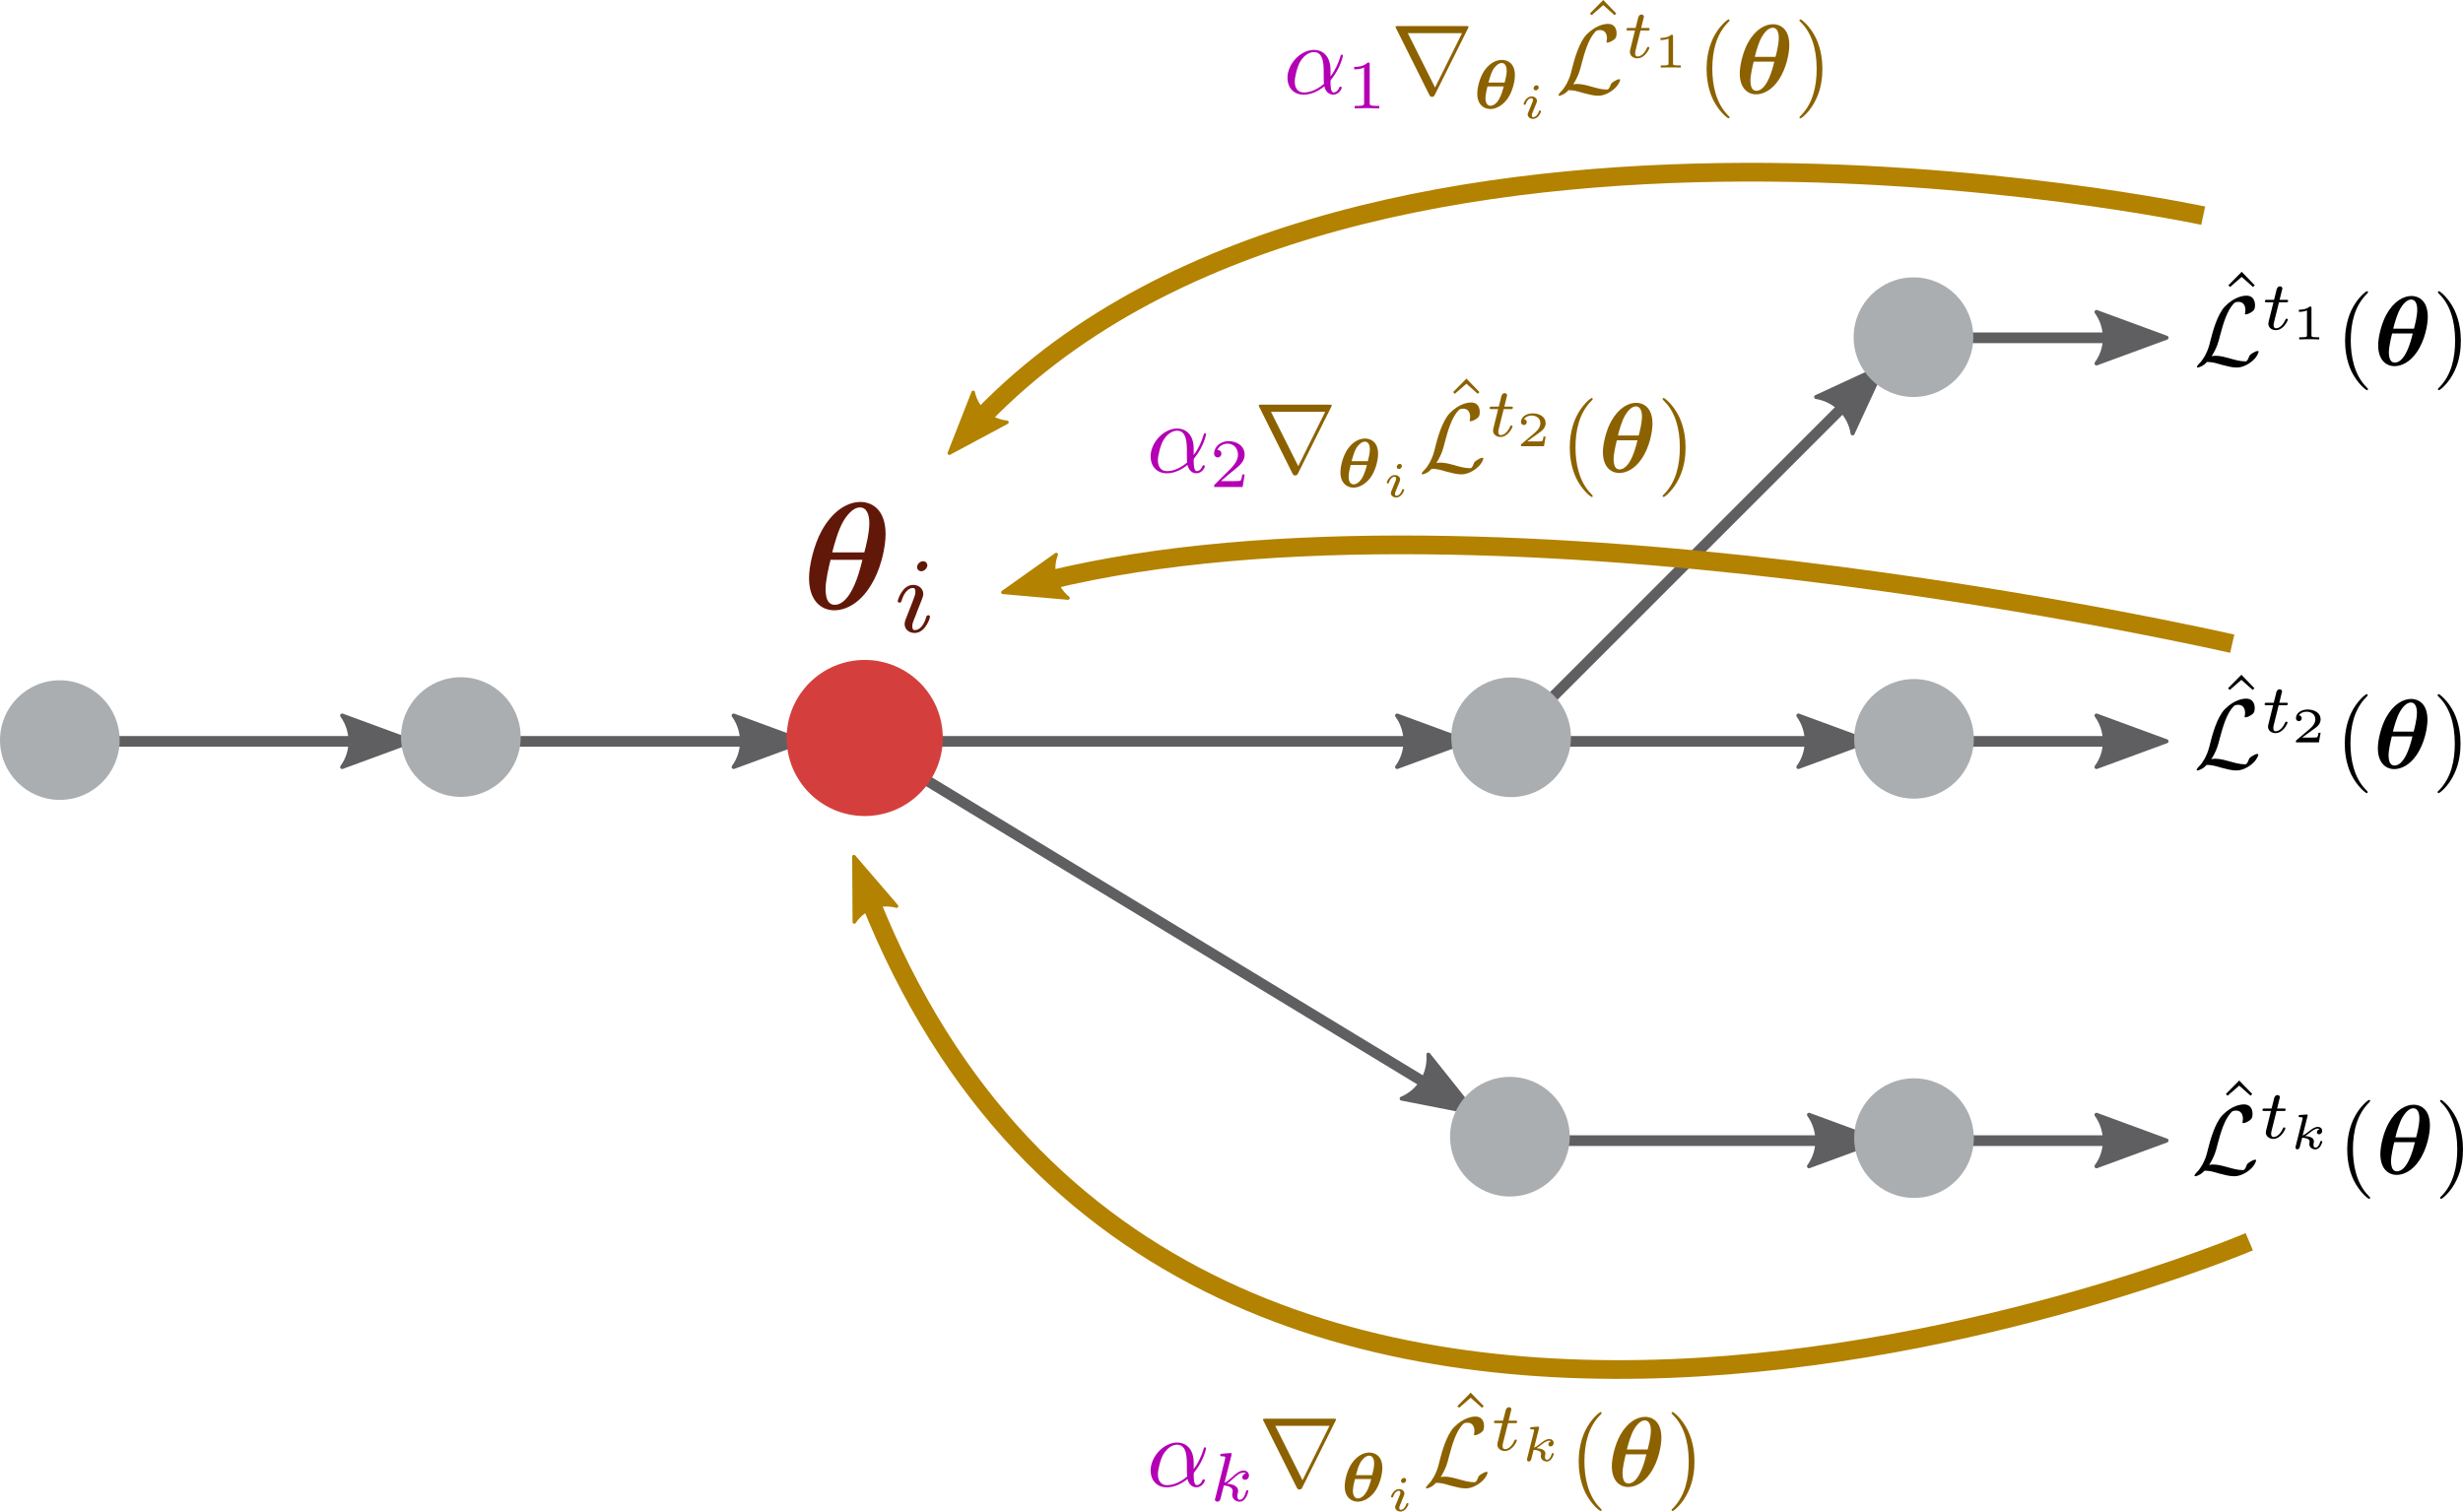 <svg xmlns="http://www.w3.org/2000/svg" xmlns:xlink="http://www.w3.org/1999/xlink" version="1.1" width="434.559" height="266.738" viewBox="0 0 434.559 266.738">
<g>
<path stroke-width="1.885" stroke-linecap="butt" stroke-miterlimit="4" stroke-linejoin="miter" fill="none" stroke="#5f5f61" d="M10.484 130.828H70.227"/>
<path transform="matrix(-1,-0,0,-1,0,0)" d="M-60.367-126.266-72.723-130.809-60.367-135.355C-62.34-132.672-62.328-129-60.367-126.266ZM-60.367-126.266" fill="#5f5f61" fill-rule="evenodd"/>
<path transform="matrix(-1,-0,0,-1,0,0)" stroke-width=".707" stroke-linecap="butt" stroke-linejoin="round" fill="none" stroke="#5f5f61" d="M-60.367-126.266-72.723-130.809-60.367-135.355C-62.34-132.672-62.328-129-60.367-126.266ZM-60.367-126.266"/>
<path stroke-width="1.885" stroke-linecap="butt" stroke-miterlimit="4" stroke-linejoin="miter" fill="none" stroke="#5f5f61" d="M80.941 130.828H139.301"/>
<path transform="matrix(-1,0,0,-1,0,0)" d="M-129.438-126.266-141.797-130.809-129.438-135.355C-131.414-132.672-131.402-129-129.438-126.266ZM-129.438-126.266" fill="#5f5f61" fill-rule="evenodd"/>
<path transform="matrix(-1,0,0,-1,0,0)" stroke-width=".707" stroke-linecap="butt" stroke-linejoin="round" fill="none" stroke="#5f5f61" d="M-129.438-126.266-141.797-130.809-129.438-135.355C-131.414-132.672-131.402-129-129.438-126.266ZM-129.438-126.266"/>
<path stroke-width="1.885" stroke-linecap="butt" stroke-miterlimit="4" stroke-linejoin="miter" fill="none" stroke="#5f5f61" d="M152.156 130.828H256.359"/>
<path transform="matrix(-1,-0,0,-1,0,0)" d="M-246.496-126.266-258.855-130.809-246.496-135.355C-248.473-132.672-248.461-129-246.496-126.266ZM-246.496-126.266" fill="#5f5f61" fill-rule="evenodd"/>
<path transform="matrix(-1,-0,0,-1,0,0)" stroke-width=".707" stroke-linecap="butt" stroke-linejoin="round" fill="none" stroke="#5f5f61" d="M-246.496-126.266-258.855-130.809-246.496-135.355C-248.473-132.672-248.461-129-246.496-126.266ZM-246.496-126.266"/>
<path stroke-width="1.885" stroke-linecap="butt" stroke-miterlimit="4" stroke-linejoin="miter" fill="none" stroke="#5f5f61" d="M266.113 130.828H327.152"/>
<path transform="matrix(-1,-0,0,-1,0,0)" d="M-317.293-126.266-329.648-130.809-317.293-135.355C-319.266-132.672-319.254-129-317.293-126.266ZM-317.293-126.266" fill="#5f5f61" fill-rule="evenodd"/>
<path transform="matrix(-1,-0,0,-1,0,0)" stroke-width=".707" stroke-linecap="butt" stroke-linejoin="round" fill="none" stroke="#5f5f61" d="M-317.293-126.266-329.648-130.809-317.293-135.355C-319.266-132.672-319.254-129-317.293-126.266ZM-317.293-126.266"/>
<path stroke-width="1.885" stroke-linecap="butt" stroke-miterlimit="4" stroke-linejoin="miter" fill="none" stroke="#5f5f61" d="M266.113 130.828 330.633 66.309"/>
<path transform="matrix(-1,1,-1,-1,0,0)" d="M-125.189-195.244-133.928-198.459-125.191-201.672C-126.586-199.773-126.578-197.18-125.189-195.244ZM-125.189-195.244" fill="#5f5f61" fill-rule="evenodd"/>
<path transform="matrix(-1,1,-1,-1,0,0)" stroke-width=".5" stroke-linecap="butt" stroke-linejoin="round" fill="none" stroke="#5f5f61" d="M-125.189-195.244-133.928-198.459-125.191-201.672C-126.586-199.773-126.578-197.18-125.189-195.244ZM-125.189-195.244"/>
<path stroke-width="1.885" stroke-linecap="butt" stroke-miterlimit="4" stroke-linejoin="miter" fill="none" stroke="#5f5f61" d="M152.156 130.828 258.078 195.125"/>
<path transform="matrix(-1,-.607,.607,-1,0,0)" d="M-266.71-24.207-277.272-28.092-266.708-31.977C-268.397-29.683-268.387-26.544-266.71-24.207ZM-266.71-24.207" fill="#5f5f61" fill-rule="evenodd"/>
<path transform="matrix(-1,-.607,.607,-1,0,0)" stroke-width=".604" stroke-linecap="butt" stroke-linejoin="round" fill="none" stroke="#5f5f61" d="M-266.71-24.207-277.272-28.092-266.708-31.977C-268.397-29.683-268.387-26.544-266.71-24.207ZM-266.71-24.207"/>
<path stroke-width="1.885" stroke-linecap="butt" stroke-miterlimit="4" stroke-linejoin="miter" fill="none" stroke="#5f5f61" d="M266.113 201.285H329.027"/>
<path transform="matrix(-1,-0,0,-1,0,0)" d="M-319.168-196.723-331.523-201.27-319.168-205.812C-321.141-203.129-321.129-199.457-319.168-196.723ZM-319.168-196.723" fill="#5f5f61" fill-rule="evenodd"/>
<path transform="matrix(-1,-0,0,-1,0,0)" stroke-width=".707" stroke-linecap="butt" stroke-linejoin="round" fill="none" stroke="#5f5f61" d="M-319.168-196.723-331.523-201.27-319.168-205.812C-321.141-203.129-321.129-199.457-319.168-196.723ZM-319.168-196.723"/>
<path stroke-width="1.885" stroke-linecap="butt" stroke-miterlimit="4" stroke-linejoin="miter" fill="none" stroke="#5f5f61" d="M337.332 59.613H379.758"/>
<path transform="matrix(-1,0,0,-1,0,0)" d="M-369.895-55.051-382.254-59.594-369.895-64.137C-371.871-61.457-371.859-57.785-369.895-55.051ZM-369.895-55.051" fill="#5f5f61" fill-rule="evenodd"/>
<path transform="matrix(-1,0,0,-1,0,0)" stroke-width=".707" stroke-linecap="butt" stroke-linejoin="round" fill="none" stroke="#5f5f61" d="M-369.895-55.051-382.254-59.594-369.895-64.137C-371.871-61.457-371.859-57.785-369.895-55.051ZM-369.895-55.051"/>
<path stroke-width="1.885" stroke-linecap="butt" stroke-miterlimit="4" stroke-linejoin="miter" fill="none" stroke="#5f5f61" d="M337.332 130.828H379.758"/>
<path transform="matrix(-1,0,0,-1,0,0)" d="M-369.895-126.266-382.254-130.809-369.895-135.355C-371.871-132.672-371.859-129-369.895-126.266ZM-369.895-126.266" fill="#5f5f61" fill-rule="evenodd"/>
<path transform="matrix(-1,0,0,-1,0,0)" stroke-width=".707" stroke-linecap="butt" stroke-linejoin="round" fill="none" stroke="#5f5f61" d="M-369.895-126.266-382.254-130.809-369.895-135.355C-371.871-132.672-371.859-129-369.895-126.266ZM-369.895-126.266"/>
<path stroke-width="1.885" stroke-linecap="butt" stroke-miterlimit="4" stroke-linejoin="miter" fill="none" stroke="#5f5f61" d="M337.332 201.285H379.758"/>
<path transform="matrix(-1,0,0,-1,0,0)" d="M-369.895-196.723-382.254-201.27-369.895-205.812C-371.871-203.129-371.859-199.457-369.895-196.723ZM-369.895-196.723" fill="#5f5f61" fill-rule="evenodd"/>
<path transform="matrix(-1,0,0,-1,0,0)" stroke-width=".707" stroke-linecap="butt" stroke-linejoin="round" fill="none" stroke="#5f5f61" d="M-369.895-196.723-382.254-201.27-369.895-205.812C-371.871-203.129-371.859-199.457-369.895-196.723ZM-369.895-196.723"/>
<path d="M21.109 130.602C21.109 136.434 16.383 141.156 10.555 141.156 4.727 141.156 0 136.434 0 130.602 0 124.773 4.727 120.051 10.555 120.051 16.383 120.051 21.109 124.773 21.109 130.602ZM21.109 130.602" fill="#abaeb0"/>
<path d="M91.863 130.066C91.863 135.898 87.137 140.621 81.309 140.621 75.477 140.621 70.754 135.898 70.754 130.066 70.754 124.238 75.477 119.512 81.309 119.512 87.137 119.512 91.863 124.238 91.863 130.066ZM91.863 130.066" fill="#abaeb0"/>
<path d="M166.344 130.23C166.344 137.836 160.176 144.004 152.566 144.004 144.961 144.004 138.793 137.836 138.793 130.23 138.793 122.621 144.961 116.457 152.566 116.457 160.176 116.457 166.344 122.621 166.344 130.23ZM166.344 130.23" fill="#d43f3d"/>
<path d="M276.953 200.59C276.953 206.422 272.23 211.145 266.398 211.145 260.57 211.145 255.844 206.422 255.844 200.59 255.844 194.762 260.57 190.035 266.398 190.035 272.23 190.035 276.953 194.762 276.953 200.59ZM276.953 200.59" fill="#abaeb0"/>
<path d="M277.164 130.105C277.164 135.934 272.438 140.66 266.609 140.66 260.781 140.66 256.055 135.934 256.055 130.105 256.055 124.277 260.781 119.551 266.609 119.551 272.438 119.551 277.164 124.277 277.164 130.105ZM277.164 130.105" fill="#abaeb0"/>
<path d="M348.25 130.383C348.25 136.215 343.523 140.938 337.695 140.938 331.867 140.938 327.141 136.215 327.141 130.383 327.141 124.555 331.867 119.828 337.695 119.828 343.523 119.828 348.25 124.555 348.25 130.383ZM348.25 130.383" fill="#abaeb0"/>
<path d="M348.156 59.5C348.156 65.328 343.434 70.055 337.602 70.055 331.773 70.055 327.047 65.328 327.047 59.5 327.047 53.672 331.773 48.945 337.602 48.945 343.434 48.945 348.156 53.672 348.156 59.5ZM348.156 59.5" fill="#abaeb0"/>
<path d="M348.25 200.844C348.25 206.672 343.523 211.398 337.695 211.398 331.867 211.398 327.141 206.672 327.141 200.844 327.141 195.012 331.867 190.289 337.695 190.289 343.523 190.289 348.25 195.012 348.25 200.844ZM348.25 200.844" fill="#abaeb0"/>
<path stroke-width="3.302" stroke-linecap="butt" stroke-miterlimit="4" stroke-linejoin="miter" fill="none" stroke="#b38200" d="M396.852 219.129C396.852 219.129 206.184 300.023 152.156 155.379"/>
<path transform="matrix(.374,1,-1,.374,0,0)" d="M192.187-78.85 182.048-82.578 192.187-86.307C190.568-84.107 190.577-81.096 192.187-78.85ZM192.187-78.85" fill="#b38200" fill-rule="evenodd"/>
<path transform="matrix(.374,1,-1,.374,0,0)" stroke-width=".58" stroke-linecap="butt" stroke-linejoin="round" fill="none" stroke="#b38200" d="M192.187-78.85 182.048-82.578 192.187-86.307C190.568-84.107 190.577-81.096 192.187-78.85ZM192.187-78.85"/>
<path stroke-width="3.302" stroke-linecap="butt" stroke-miterlimit="4" stroke-linejoin="miter" fill="none" stroke="#b38200" d="M388.723 38.059C388.723 38.059 234.199 4.844 170.449 76.629"/>
<path transform="matrix(.888,-1,1,.888,0,0)" d="M46.539 136.331 38.446 133.354 46.54 130.377C45.246 132.135 45.255 134.538 46.539 136.331ZM46.539 136.331" fill="#b38200" fill-rule="evenodd"/>
<path transform="matrix(.888,-1,1,.888,0,0)" stroke-width=".463" stroke-linecap="butt" stroke-linejoin="round" fill="none" stroke="#b38200" d="M46.539 136.331 38.446 133.354 46.54 130.377C45.246 132.135 45.255 134.538 46.539 136.331ZM46.539 136.331"/>
<path stroke-width="3.302" stroke-linecap="butt" stroke-miterlimit="4" stroke-linejoin="miter" fill="none" stroke="#b38200" d="M393.844 113.594C393.844 113.594 258.371 82.473 181.23 103.367"/>
<path transform="matrix(1,-.271,.271,1,0,0)" d="M148.898 145.889 138.451 142.048 148.901 138.206C147.233 140.473 147.24 143.577 148.898 145.889ZM148.898 145.889" fill="#b38200" fill-rule="evenodd"/>
<path transform="matrix(1,-.271,.271,1,0,0)" stroke-width=".598" stroke-linecap="butt" stroke-linejoin="round" fill="none" stroke="#b38200" d="M148.898 145.889 138.451 142.048 148.901 138.206C147.233 140.473 147.24 143.577 148.898 145.889ZM148.898 145.889"/>
<path d="M395.516 47.965 393.164 50.344 393.465 50.645 395.516 48.867 397.512 50.645 397.812 50.344ZM395.516 47.965"/>
<path d="M390.211 62.863C391.141 61.387 391.441 60.27 391.66 59.34 392.289 56.934 392.945 54.855 394.039 53.652 394.23 53.434 394.367 53.27 394.941 53.27 396.141 53.27 396.168 54.473 396.168 54.719 396.168 55.02 396.086 55.266 396.086 55.348 396.086 55.484 396.195 55.484 396.195 55.484 396.496 55.484 396.961 55.293 397.398 54.965 397.699 54.719 397.863 54.555 397.863 53.844 397.863 52.887 397.371 52.176 396.387 52.176 395.84 52.176 394.312 52.312 392.59 54.035 391.195 55.484 390.375 58.629 390.047 59.914 389.746 61.145 389.609 61.66 389.062 62.727 388.953 62.918 388.488 63.684 388.242 63.93 387.777 64.367 387.613 64.668 387.613 64.75 387.613 64.777 387.641 64.859 387.777 64.859 387.832 64.859 388.188 64.777 388.652 64.504 388.953 64.312 388.98 64.285 389.391 63.875 390.266 63.875 390.867 64.039 391.961 64.367 392.863 64.586 393.738 64.859 394.641 64.859 396.059 64.859 397.48 63.793 398.027 63.027 398.383 62.562 398.492 62.125 398.492 62.07 398.492 61.934 398.383 61.934 398.355 61.934 398.082 61.934 397.672 62.152 397.371 62.344 396.906 62.645 396.879 62.754 396.77 63.055 396.688 63.328 396.578 63.465 396.496 63.574 396.359 63.766 396.332 63.766 396.086 63.766 395.242 63.766 394.367 63.52 393.219 63.191 392.727 63.055 391.77 62.781 390.895 62.781 390.676 62.781 390.43 62.809 390.211 62.863ZM390.211 62.863"/>
<path d="M402.094 53.344H403.324C403.57 53.344 403.707 53.344 403.707 53.07 403.707 52.906 403.57 52.906 403.352 52.906H402.203L402.641 51.102C402.668 51.047 402.695 50.965 402.695 50.938 402.695 50.691 402.504 50.527 402.258 50.527 401.957 50.527 401.793 50.746 401.684 51.047 401.602 51.375 401.766 50.773 401.223 52.906H399.992C399.773 52.906 399.609 52.906 399.609 53.18 399.609 53.344 399.746 53.344 399.965 53.344H401.113L400.402 56.215C400.32 56.512 400.211 56.949 400.211 57.113 400.211 57.824 400.84 58.262 401.52 58.262 402.887 58.262 403.652 56.566 403.652 56.406 403.652 56.242 403.488 56.242 403.461 56.242 403.297 56.242 403.297 56.27 403.188 56.484 402.859 57.25 402.23 57.934 401.574 57.934 401.305 57.934 401.141 57.77 401.141 57.332 401.141 57.223 401.195 56.949 401.223 56.84ZM402.094 53.344"/>
<path d="M407.824 54.348C407.824 54.102 407.797 54.102 407.496 54.102 406.895 54.648 405.91 54.648 405.746 54.648H405.609V55.031H405.746C405.938 55.031 406.512 55.004 407.031 54.785V59.156C407.031 59.402 407.031 59.512 406.102 59.512H405.664V59.895C406.129 59.867 406.922 59.867 407.414 59.867 407.934 59.867 408.699 59.867 409.191 59.895V59.512H408.754C407.824 59.512 407.824 59.402 407.824 59.156ZM407.824 54.348"/>
<path d="M417.793 68.66C417.793 68.605 417.793 68.578 417.492 68.277 415.332 66.09 414.758 62.781 414.758 60.105 414.758 57.07 415.414 54.035 417.574 51.879 417.793 51.66 417.793 51.633 417.793 51.578 417.793 51.441 417.738 51.387 417.629 51.387 417.438 51.387 415.879 52.586 414.84 54.801 413.969 56.715 413.75 58.656 413.75 60.105 413.75 61.469 413.941 63.574 414.895 65.57 415.961 67.703 417.438 68.852 417.629 68.852 417.738 68.852 417.793 68.797 417.793 68.66ZM417.793 68.66"/>
<path d="M428.344 55.922C428.344 52.859 426.539 52.23 425.473 52.23 424.078 52.23 422.355 53.133 421.043 55.512 420.141 57.152 419.594 59.531 419.594 60.926 419.594 63.465 420.934 64.613 422.492 64.613 423.668 64.613 425.199 63.93 426.402 62.152 427.879 60.023 428.344 57.234 428.344 55.922ZM422.246 58C422.492 56.988 422.957 55.402 423.477 54.5 423.887 53.789 424.598 52.859 425.418 52.859 426.156 52.859 426.484 53.625 426.484 54.664 426.484 55.758 426.102 57.289 425.91 58ZM425.691 58.848C424.598 63.52 423.148 63.984 422.547 63.984 422.301 63.984 421.918 63.93 421.672 63.383 421.48 62.918 421.48 62.234 421.48 62.207 421.48 61.223 421.863 59.586 422.055 58.848ZM425.691 58.848"/>
<path d="M434.18 60.105C434.18 58.766 433.988 56.66 433.031 54.664 431.992 52.531 430.488 51.387 430.324 51.387 430.215 51.387 430.133 51.469 430.133 51.578 430.133 51.633 430.133 51.66 430.461 51.988 432.184 53.707 433.168 56.469 433.168 60.105 433.168 63.109 432.539 66.172 430.379 68.359 430.133 68.578 430.133 68.605 430.133 68.66 430.133 68.77 430.215 68.852 430.324 68.852 430.488 68.852 432.074 67.648 433.086 65.434 433.988 63.52 434.18 61.578 434.18 60.105ZM434.18 60.105"/>
<path d="M395.461 119.07 393.109 121.449 393.41 121.75 395.461 119.973 397.457 121.75 397.758 121.449ZM395.461 119.07"/>
<path d="M390.156 133.973C391.086 132.496 391.387 131.375 391.605 130.445 392.234 128.039 392.891 125.961 393.984 124.762 394.176 124.543 394.312 124.379 394.887 124.379 396.086 124.379 396.113 125.578 396.113 125.824 396.113 126.125 396.031 126.371 396.031 126.453 396.031 126.59 396.141 126.59 396.141 126.59 396.441 126.59 396.906 126.398 397.344 126.07 397.645 125.824 397.809 125.66 397.809 124.953 397.809 123.996 397.316 123.285 396.332 123.285 395.785 123.285 394.258 123.422 392.535 125.145 391.141 126.59 390.32 129.734 389.992 131.02 389.691 132.25 389.555 132.77 389.008 133.836 388.898 134.027 388.434 134.789 388.188 135.035 387.723 135.473 387.559 135.773 387.559 135.855 387.559 135.883 387.586 135.965 387.723 135.965 387.777 135.965 388.133 135.883 388.598 135.609 388.898 135.418 388.926 135.391 389.336 134.98 390.211 134.98 390.812 135.145 391.906 135.473 392.809 135.691 393.684 135.965 394.586 135.965 396.004 135.965 397.426 134.898 397.973 134.137 398.328 133.672 398.438 133.234 398.438 133.18 398.438 133.043 398.328 133.043 398.301 133.043 398.027 133.043 397.617 133.262 397.316 133.453 396.852 133.754 396.824 133.863 396.715 134.164 396.633 134.438 396.523 134.57 396.441 134.68 396.305 134.871 396.277 134.871 396.031 134.871 395.188 134.871 394.312 134.625 393.164 134.301 392.672 134.164 391.715 133.891 390.84 133.891 390.621 133.891 390.375 133.918 390.156 133.973ZM390.156 133.973"/>
<path d="M402.039 124.449H403.27C403.516 124.449 403.652 124.449 403.652 124.176 403.652 124.012 403.516 124.012 403.297 124.012H402.148L402.586 122.207C402.613 122.152 402.641 122.07 402.641 122.043 402.641 121.797 402.449 121.633 402.203 121.633 401.902 121.633 401.738 121.852 401.629 122.152 401.547 122.48 401.711 121.879 401.168 124.012H399.938C399.719 124.012 399.555 124.012 399.555 124.285 399.555 124.449 399.691 124.449 399.91 124.449H401.059L400.348 127.32C400.266 127.621 400.156 128.059 400.156 128.223 400.156 128.934 400.785 129.371 401.469 129.371 402.832 129.371 403.598 127.676 403.598 127.512 403.598 127.348 403.434 127.348 403.406 127.348 403.242 127.348 403.242 127.375 403.133 127.594 402.805 128.359 402.176 129.043 401.52 129.043 401.25 129.043 401.086 128.879 401.086 128.441 401.086 128.332 401.141 128.059 401.168 127.949ZM402.039 124.449"/>
<path d="M409.438 129.309H409.055C409.055 129.473 408.945 130.02 408.809 130.102 408.754 130.156 408.016 130.156 407.879 130.156H406.184C406.758 129.746 407.387 129.254 407.906 128.898 408.699 128.352 409.438 127.859 409.438 126.93 409.438 125.809 408.371 125.207 407.141 125.207 405.965 125.207 405.09 125.863 405.09 126.738 405.09 127.176 405.473 127.258 405.609 127.258 405.828 127.258 406.102 127.094 406.102 126.738 406.102 126.438 405.883 126.246 405.609 126.246 405.855 125.836 406.375 125.59 406.949 125.59 407.797 125.59 408.508 126.082 408.508 126.93 408.508 127.668 407.988 128.242 407.332 128.789L405.199 130.594C405.117 130.676 405.09 130.676 405.09 130.73V131.004H409.137ZM409.438 129.309"/>
<path d="M417.738 139.766C417.738 139.711 417.738 139.684 417.438 139.383 415.277 137.195 414.703 133.891 414.703 131.211 414.703 128.176 415.359 125.145 417.52 122.984 417.738 122.766 417.738 122.738 417.738 122.684 417.738 122.547 417.684 122.492 417.574 122.492 417.383 122.492 415.824 123.695 414.785 125.906 413.914 127.82 413.695 129.762 413.695 131.211 413.695 132.578 413.887 134.68 414.84 136.676 415.906 138.809 417.383 139.957 417.574 139.957 417.684 139.957 417.738 139.902 417.738 139.766ZM417.738 139.766"/>
<path d="M428.289 127.027C428.289 123.969 426.484 123.34 425.418 123.34 424.023 123.34 422.301 124.242 420.988 126.617 420.086 128.258 419.539 130.637 419.539 132.031 419.539 134.57 420.879 135.719 422.438 135.719 423.613 135.719 425.145 135.035 426.348 133.262 427.824 131.129 428.289 128.34 428.289 127.027ZM422.191 129.105C422.438 128.094 422.902 126.508 423.422 125.605 423.832 124.898 424.543 123.969 425.363 123.969 426.102 123.969 426.43 124.734 426.43 125.77 426.43 126.863 426.047 128.395 425.855 129.105ZM425.637 129.953C424.543 134.625 423.094 135.09 422.492 135.09 422.246 135.09 421.863 135.035 421.617 134.492 421.426 134.027 421.426 133.344 421.426 133.316 421.426 132.332 421.809 130.691 422 129.953ZM425.637 129.953"/>
<path d="M434.125 131.211C434.125 129.871 433.934 127.766 432.977 125.77 431.938 123.641 430.434 122.492 430.27 122.492 430.16 122.492 430.078 122.574 430.078 122.684 430.078 122.738 430.078 122.766 430.406 123.094 432.129 124.816 433.113 127.574 433.113 131.211 433.113 134.219 432.484 137.277 430.324 139.465 430.078 139.684 430.078 139.711 430.078 139.766 430.078 139.875 430.16 139.957 430.27 139.957 430.434 139.957 432.02 138.754 433.031 136.539 433.934 134.625 434.125 132.688 434.125 131.211ZM434.125 131.211"/>
<path d="M395.078 190.676 392.727 193.055 393.027 193.355 395.078 191.578 397.074 193.355 397.375 193.055ZM395.078 190.676"/>
<path d="M389.773 205.578C390.703 204.102 391.004 202.98 391.223 202.051 391.852 199.645 392.508 197.57 393.602 196.367 393.793 196.148 393.93 195.984 394.504 195.984 395.703 195.984 395.73 197.188 395.73 197.434 395.73 197.734 395.648 197.98 395.648 198.062 395.648 198.199 395.758 198.199 395.758 198.199 396.059 198.199 396.523 198.008 396.961 197.68 397.262 197.434 397.426 197.27 397.426 196.559 397.426 195.602 396.934 194.891 395.949 194.891 395.406 194.891 393.875 195.027 392.152 196.75 390.758 198.199 389.938 201.34 389.609 202.625 389.309 203.855 389.172 204.375 388.625 205.441 388.516 205.633 388.051 206.398 387.805 206.645 387.34 207.082 387.176 207.383 387.176 207.465 387.176 207.492 387.203 207.57 387.34 207.57 387.395 207.57 387.75 207.492 388.215 207.219 388.516 207.027 388.543 207 388.953 206.59 389.828 206.59 390.43 206.754 391.523 207.082 392.426 207.301 393.301 207.57 394.203 207.57 395.621 207.57 397.043 206.508 397.59 205.742 397.945 205.277 398.055 204.84 398.055 204.785 398.055 204.648 397.945 204.648 397.918 204.648 397.645 204.648 397.234 204.867 396.934 205.059 396.469 205.359 396.441 205.469 396.332 205.77 396.25 206.043 396.141 206.18 396.059 206.289 395.922 206.48 395.895 206.48 395.648 206.48 394.805 206.48 393.93 206.234 392.781 205.906 392.289 205.77 391.332 205.496 390.457 205.496 390.238 205.496 389.992 205.523 389.773 205.578ZM389.773 205.578"/>
<path d="M401.656 196.055H402.887C403.133 196.055 403.27 196.055 403.27 195.781 403.27 195.617 403.133 195.617 402.914 195.617H401.766L402.203 193.812C402.23 193.758 402.258 193.676 402.258 193.648 402.258 193.406 402.066 193.242 401.82 193.242 401.52 193.242 401.359 193.461 401.25 193.758 401.168 194.086 401.332 193.488 400.785 195.617H399.555C399.336 195.617 399.172 195.617 399.172 195.891 399.172 196.055 399.309 196.055 399.527 196.055H400.676L399.965 198.926C399.883 199.227 399.773 199.664 399.773 199.828 399.773 200.539 400.402 200.977 401.086 200.977 402.449 200.977 403.215 199.281 403.215 199.117 403.215 198.953 403.051 198.953 403.023 198.953 402.859 198.953 402.859 198.98 402.75 199.199 402.422 199.965 401.793 200.648 401.141 200.648 400.867 200.648 400.703 200.484 400.703 200.047 400.703 199.938 400.758 199.664 400.785 199.555ZM401.656 196.055"/>
<path d="M407.113 197.004C407.168 196.867 407.168 196.867 407.168 196.812 407.168 196.676 407.031 196.676 406.895 196.676L405.828 196.758C405.664 196.758 405.637 196.758 405.609 196.812 405.582 196.84 405.555 196.949 405.555 197.004 405.555 197.141 405.691 197.141 405.801 197.141 405.828 197.141 405.965 197.141 406.102 197.168 406.266 197.195 406.266 197.223 406.266 197.277 406.266 197.305 406.266 197.332 406.238 197.496L405.035 202.305C405.008 202.414 405.008 202.441 405.008 202.496 405.008 202.688 405.145 202.824 405.336 202.824 405.664 202.824 405.746 202.496 405.773 202.359L406.184 200.773C406.402 200.773 407.496 200.828 407.496 201.457 407.496 201.512 407.496 201.539 407.469 201.648 407.441 201.785 407.441 201.812 407.441 201.867 407.441 202.496 407.988 202.824 408.508 202.824 409.383 202.824 409.738 201.566 409.738 201.457 409.738 201.348 409.602 201.348 409.547 201.348 409.41 201.348 409.383 201.375 409.355 201.539 409.273 201.84 409 202.523 408.535 202.523 408.207 202.523 408.18 202.195 408.18 202.004 408.18 202.004 408.18 201.867 408.207 201.73 408.234 201.594 408.262 201.484 408.262 201.43 408.262 200.664 407.277 200.527 406.703 200.473 406.949 200.336 407.332 200.035 407.469 199.926 407.961 199.543 408.453 199.16 408.945 199.16 409.137 199.16 409.191 199.215 409.246 199.27 409.246 199.27 409.191 199.297 409.164 199.297 408.781 199.434 408.781 199.789 408.781 199.816 408.781 199.953 408.891 200.172 409.164 200.172 409.328 200.172 409.711 200.035 409.711 199.543 409.711 199.133 409.383 198.859 408.945 198.859 408.371 198.859 407.852 199.27 407.223 199.762 406.922 200.008 406.621 200.227 406.266 200.391ZM407.113 197.004"/>
<path d="M418.172 211.371C418.172 211.316 418.172 211.289 417.871 210.988 415.715 208.801 415.141 205.496 415.141 202.816 415.141 199.781 415.797 196.75 417.953 194.59 418.172 194.371 418.172 194.344 418.172 194.289 418.172 194.152 418.117 194.098 418.008 194.098 417.816 194.098 416.262 195.301 415.223 197.516 414.348 199.426 414.129 201.367 414.129 202.816 414.129 204.184 414.32 206.289 415.277 208.281 416.344 210.414 417.816 211.562 418.008 211.562 418.117 211.562 418.172 211.508 418.172 211.371ZM418.172 211.371"/>
<path d="M428.723 198.633C428.723 195.574 426.918 194.945 425.852 194.945 424.457 194.945 422.734 195.848 421.426 198.227 420.523 199.863 419.977 202.242 419.977 203.637 419.977 206.18 421.316 207.328 422.871 207.328 424.047 207.328 425.578 206.645 426.781 204.867 428.258 202.734 428.723 199.945 428.723 198.633ZM422.625 200.711C422.871 199.699 423.336 198.117 423.855 197.215 424.266 196.504 424.977 195.574 425.797 195.574 426.535 195.574 426.863 196.34 426.863 197.379 426.863 198.469 426.48 200 426.289 200.711ZM426.07 201.559C424.977 206.234 423.527 206.699 422.926 206.699 422.68 206.699 422.297 206.645 422.051 206.098 421.859 205.633 421.859 204.949 421.859 204.922 421.859 203.938 422.242 202.297 422.434 201.559ZM426.07 201.559"/>
<path d="M434.559 202.816C434.559 201.477 434.367 199.371 433.41 197.379 432.371 195.246 430.867 194.098 430.703 194.098 430.594 194.098 430.512 194.18 430.512 194.289 430.512 194.344 430.512 194.371 430.84 194.699 432.562 196.422 433.547 199.18 433.547 202.816 433.547 205.824 432.918 208.883 430.758 211.07 430.512 211.289 430.512 211.316 430.512 211.371 430.512 211.48 430.594 211.562 430.703 211.562 430.867 211.562 432.453 210.359 433.465 208.145 434.367 206.234 434.559 204.293 434.559 202.816ZM434.559 202.816"/>
<path d="M156.25 94.277C156.25 89.547 153.465 88.578 151.82 88.578 149.664 88.578 147.008 89.973 144.98 93.645 143.586 96.176 142.742 99.848 142.742 102 142.742 105.926 144.812 107.699 147.219 107.699 149.031 107.699 151.398 106.645 153.254 103.902 155.535 100.609 156.25 96.305 156.25 94.277ZM146.836 97.484C147.219 95.922 147.934 93.473 148.738 92.082 149.371 90.984 150.469 89.547 151.734 89.547 152.875 89.547 153.379 90.73 153.379 92.336 153.379 94.023 152.789 96.387 152.496 97.484ZM152.156 98.793C150.469 106.012 148.23 106.73 147.301 106.73 146.922 106.73 146.332 106.645 145.949 105.801 145.656 105.082 145.656 104.027 145.656 103.984 145.656 102.465 146.246 99.934 146.543 98.793ZM152.156 98.793" fill="#621809"/>
<path d="M163.621 99.75C163.621 99.457 163.367 99.035 162.859 99.035 162.355 99.035 161.805 99.539 161.805 100.09 161.805 100.383 162.016 100.805 162.566 100.805 163.07 100.805 163.621 100.258 163.621 99.75ZM159.777 109.332C159.695 109.586 159.609 109.797 159.609 110.137 159.609 111.023 160.328 111.699 161.383 111.699 163.238 111.699 164.086 109.121 164.086 108.828 164.086 108.574 163.832 108.574 163.789 108.574 163.535 108.574 163.492 108.699 163.41 108.91 162.988 110.43 162.184 111.191 161.426 111.191 161.047 111.191 160.961 110.938 160.961 110.516 160.961 110.094 161.086 109.754 161.258 109.332 161.469 108.828 161.68 108.32 161.848 107.812 162.016 107.348 162.734 105.66 162.777 105.406 162.859 105.238 162.902 105.027 162.902 104.816 162.902 103.93 162.145 103.211 161.129 103.211 159.23 103.211 158.387 105.789 158.387 106.125 158.387 106.336 158.641 106.336 158.723 106.336 158.977 106.336 158.977 106.25 159.062 106.039 159.523 104.438 160.371 103.762 161.047 103.762 161.34 103.762 161.508 103.887 161.508 104.395 161.508 104.859 161.426 105.113 160.961 106.293ZM159.777 109.332" fill="#621809"/>
<path d="M234.75 12.387C234.75 9.652 233.137 8.805 231.852 8.805 229.445 8.805 227.152 11.293 227.152 13.754 227.152 15.391 228.191 16.703 229.992 16.703 231.086 16.703 232.344 16.293 233.656 15.227 233.875 16.156 234.449 16.703 235.242 16.703 236.172 16.703 236.719 15.746 236.719 15.473 236.719 15.336 236.609 15.281 236.5 15.281 236.391 15.281 236.336 15.336 236.281 15.473 235.953 16.32 235.324 16.32 235.297 16.32 234.75 16.32 234.75 14.953 234.75 14.543 234.75 14.191 234.75 14.137 234.941 13.945 236.582 11.867 236.938 9.844 236.938 9.844 236.938 9.789 236.91 9.652 236.719 9.652 236.555 9.652 236.555 9.707 236.473 10.035 236.145 11.129 235.57 12.441 234.75 13.48ZM233.602 14.789C232.043 16.129 230.703 16.32 230.02 16.32 228.98 16.32 228.438 15.527 228.438 14.406 228.438 13.562 228.898 11.676 229.445 10.801 230.266 9.516 231.223 9.188 231.824 9.188 233.547 9.188 233.547 11.484 233.547 12.824 233.547 13.48 233.547 14.488 233.602 14.789ZM233.602 14.789" fill="#b400b4"/>
<path d="M241.66 11.367C241.66 11.039 241.66 11.039 241.305 11.039 240.512 11.805 239.418 11.805 238.926 11.805V12.238C239.199 12.238 240.02 12.238 240.676 11.914V18.117C240.676 18.527 240.676 18.691 239.473 18.691H239.008V19.129C239.227 19.129 240.73 19.074 241.168 19.074 241.551 19.074 243.082 19.129 243.355 19.129V18.691H242.891C241.66 18.691 241.66 18.527 241.66 18.117ZM241.66 11.367" fill="#b400b4"/>
<path d="M259.02 4.98C259.047 4.926 259.102 4.816 259.102 4.734 259.102 4.625 259.074 4.598 258.691 4.598H246.637C246.254 4.598 246.227 4.625 246.227 4.734 246.227 4.816 246.281 4.926 246.309 4.98L252.188 16.758C252.324 16.977 252.379 17.086 252.652 17.086 252.953 17.086 253.008 16.977 253.141 16.758ZM248.387 5.852H257.953L253.195 15.445ZM248.387 5.852" fill="#8c6200"/>
<path d="M267.281 13.277C267.281 11.148 265.969 10.574 264.984 10.574 264.414 10.574 263.074 10.766 261.898 12.457 261.078 13.66 260.641 15.438 260.641 16.531 260.641 18.391 261.734 19.238 262.965 19.238 263.594 19.238 264.797 18.965 265.914 17.516 266.762 16.367 267.281 14.535 267.281 13.277ZM262.609 14.562C262.855 13.715 263.047 12.949 263.457 12.238 263.758 11.777 264.332 11.121 264.957 11.121 265.367 11.121 265.832 11.449 265.832 12.484 265.832 13.141 265.668 13.77 265.477 14.562ZM265.312 15.246C265.176 15.766 264.902 16.832 264.441 17.57 264.059 18.227 263.484 18.664 262.965 18.664 262.391 18.664 262.09 18.117 262.09 17.324 262.09 16.695 262.309 15.848 262.445 15.246ZM265.312 15.246" fill="#8c6200"/>
<path d="M271.477 15.43C271.477 15.211 271.34 15.047 271.094 15.047 270.848 15.047 270.574 15.293 270.574 15.566 270.574 15.812 270.766 15.949 270.957 15.949 271.23 15.949 271.477 15.703 271.477 15.43ZM271.887 19.613C271.887 19.504 271.75 19.504 271.723 19.504 271.559 19.504 271.559 19.531 271.504 19.695 271.367 20.16 270.957 20.68 270.52 20.68 270.328 20.68 270.273 20.543 270.273 20.352 270.273 20.16 270.301 20.051 270.383 19.887 270.438 19.723 270.52 19.559 270.574 19.422 270.602 19.34 270.93 18.547 271.066 18.219 271.121 18.055 271.176 17.918 271.176 17.781 271.176 17.371 270.766 17.016 270.219 17.016 269.316 17.016 268.824 18.137 268.824 18.355 268.824 18.492 268.961 18.492 269.016 18.492 269.152 18.492 269.152 18.438 269.207 18.328 269.398 17.699 269.809 17.316 270.191 17.316 270.355 17.316 270.465 17.398 270.465 17.645 270.465 17.672 270.465 17.781 270.41 17.945 270.355 18.109 269.945 19.039 269.836 19.34 269.754 19.504 269.754 19.504 269.645 19.805 269.59 19.941 269.535 20.051 269.535 20.188 269.535 20.652 269.973 20.98 270.492 20.98 271.395 20.98 271.887 19.832 271.887 19.613ZM271.887 19.613" fill="#8c6200"/>
<path d="M282.871 0 280.52 2.379 280.82 2.68 282.871 .902 284.867 2.68 285.168 2.379ZM282.871 0" fill="#8c6200"/>
<path d="M277.566 14.898C278.496 13.426 278.797 12.305 279.016 11.375 279.645 8.969 280.301 6.891 281.395 5.688 281.586 5.469 281.723 5.305 282.297 5.305 283.5 5.305 283.527 6.508 283.527 6.754 283.527 7.055 283.445 7.301 283.445 7.383 283.445 7.52 283.555 7.52 283.555 7.52 283.855 7.52 284.32 7.328 284.754 7 285.055 6.754 285.219 6.59 285.219 5.879 285.219 4.926 284.727 4.215 283.746 4.215 283.199 4.215 281.668 4.352 279.945 6.07 278.551 7.52 277.73 10.664 277.402 11.949 277.102 13.18 276.965 13.699 276.418 14.762 276.309 14.953 275.844 15.719 275.598 15.965 275.137 16.402 274.973 16.703 274.973 16.785 274.973 16.812 275 16.895 275.137 16.895 275.191 16.895 275.543 16.812 276.008 16.539 276.309 16.348 276.336 16.32 276.746 15.91 277.621 15.91 278.223 16.074 279.316 16.402 280.219 16.621 281.094 16.895 281.996 16.895 283.418 16.895 284.836 15.828 285.383 15.062 285.738 14.598 285.848 14.164 285.848 14.109 285.848 13.973 285.738 13.973 285.711 13.973 285.438 13.973 285.027 14.191 284.727 14.379 284.266 14.68 284.238 14.789 284.129 15.09 284.047 15.363 283.938 15.5 283.855 15.609 283.719 15.801 283.691 15.801 283.445 15.801 282.598 15.801 281.723 15.555 280.574 15.227 280.082 15.09 279.125 14.816 278.25 14.816 278.031 14.816 277.785 14.844 277.566 14.898ZM277.566 14.898" fill="#8c6200"/>
<path d="M289.449 5.379H290.68C290.926 5.379 291.062 5.379 291.062 5.105 291.062 4.941 290.926 4.941 290.707 4.941H289.559L289.996 3.137C290.023 3.082 290.051 3 290.051 2.973 290.051 2.727 289.859 2.562 289.613 2.562 289.312 2.562 289.148 2.781 289.039 3.082 288.957 3.41 289.121 2.809 288.574 4.941H287.344C287.125 4.941 286.961 4.941 286.961 5.215 286.961 5.379 287.098 5.379 287.316 5.379H288.465L287.754 8.25C287.672 8.551 287.562 8.988 287.562 9.152 287.562 9.859 288.191 10.297 288.875 10.297 290.242 10.297 291.008 8.605 291.008 8.441 291.008 8.277 290.844 8.277 290.816 8.277 290.652 8.277 290.652 8.305 290.543 8.523 290.215 9.289 289.586 9.969 288.93 9.969 288.656 9.969 288.492 9.805 288.492 9.371 288.492 9.262 288.547 8.988 288.574 8.879ZM289.449 5.379" fill="#8c6200"/>
<path d="M295.18 6.383C295.18 6.137 295.152 6.137 294.852 6.137 294.25 6.684 293.266 6.684 293.102 6.684H292.965V7.066H293.102C293.293 7.066 293.867 7.039 294.387 6.82V11.195C294.387 11.441 294.387 11.547 293.457 11.547H293.02V11.93C293.484 11.902 294.277 11.902 294.77 11.902 295.289 11.902 296.055 11.902 296.547 11.93V11.547H296.109C295.18 11.547 295.18 11.441 295.18 11.195ZM295.18 6.383" fill="#8c6200"/>
<path d="M305.148 20.695C305.148 20.641 305.148 20.613 304.848 20.312 302.688 18.125 302.113 14.816 302.113 12.141 302.113 9.105 302.77 6.07 304.93 3.914 305.148 3.695 305.148 3.668 305.148 3.613 305.148 3.477 305.094 3.422 304.984 3.422 304.793 3.422 303.234 4.625 302.195 6.836 301.32 8.75 301.102 10.691 301.102 12.141 301.102 13.508 301.293 15.609 302.25 17.605 303.316 19.738 304.793 20.887 304.984 20.887 305.094 20.887 305.148 20.832 305.148 20.695ZM305.148 20.695" fill="#8c6200"/>
<path d="M315.699 7.957C315.699 4.898 313.895 4.27 312.828 4.27 311.434 4.27 309.711 5.172 308.398 7.547 307.5 9.188 306.953 11.566 306.953 12.961 306.953 15.5 308.293 16.648 309.848 16.648 311.023 16.648 312.555 15.965 313.758 14.191 315.234 12.059 315.699 9.27 315.699 7.957ZM309.602 10.035C309.848 9.023 310.312 7.438 310.832 6.535 311.242 5.824 311.953 4.898 312.773 4.898 313.512 4.898 313.84 5.66 313.84 6.699 313.84 7.793 313.457 9.324 313.266 10.035ZM313.047 10.883C311.953 15.555 310.504 16.02 309.902 16.02 309.656 16.02 309.273 15.965 309.027 15.418 308.836 14.953 308.836 14.273 308.836 14.246 308.836 13.262 309.219 11.621 309.41 10.883ZM313.047 10.883" fill="#8c6200"/>
<path d="M321.535 12.141C321.535 10.801 321.344 8.695 320.387 6.699 319.348 4.57 317.844 3.422 317.68 3.422 317.57 3.422 317.488 3.504 317.488 3.613 317.488 3.668 317.488 3.695 317.816 4.023 319.539 5.742 320.523 8.504 320.523 12.141 320.523 15.145 319.895 18.207 317.734 20.395 317.488 20.613 317.488 20.641 317.488 20.695 317.488 20.805 317.57 20.887 317.68 20.887 317.844 20.887 319.43 19.684 320.441 17.469 321.344 15.555 321.535 13.617 321.535 12.141ZM321.535 12.141" fill="#8c6200"/>
<path d="M210.609 79.199C210.609 76.465 208.996 75.617 207.711 75.617 205.305 75.617 203.008 78.105 203.008 80.566 203.008 82.207 204.047 83.52 205.852 83.52 206.945 83.52 208.203 83.109 209.516 82.043 209.734 82.973 210.309 83.52 211.098 83.52 212.027 83.52 212.574 82.562 212.574 82.289 212.574 82.152 212.465 82.098 212.355 82.098 212.246 82.098 212.191 82.152 212.137 82.289 211.809 83.137 211.18 83.137 211.152 83.137 210.609 83.137 210.609 81.77 210.609 81.359 210.609 81.004 210.609 80.949 210.797 80.758 212.438 78.68 212.793 76.656 212.793 76.656 212.793 76.602 212.766 76.465 212.574 76.465 212.41 76.465 212.41 76.52 212.328 76.848 212 77.941 211.426 79.254 210.609 80.293ZM209.461 81.605C207.902 82.945 206.562 83.137 205.879 83.137 204.84 83.137 204.293 82.344 204.293 81.223 204.293 80.375 204.758 78.488 205.305 77.613 206.125 76.328 207.082 76 207.684 76 209.406 76 209.406 78.297 209.406 79.637 209.406 80.293 209.406 81.305 209.461 81.605ZM209.461 81.605" fill="#b400b4"/>
<path d="M219.598 83.727H219.188C219.16 84 219.023 84.711 218.859 84.82 218.777 84.902 217.848 84.902 217.656 84.902H215.414C216.699 83.781 217.137 83.426 217.848 82.852 218.75 82.141 219.598 81.379 219.598 80.23 219.598 78.754 218.312 77.852 216.754 77.852 215.25 77.852 214.211 78.918 214.211 80.039 214.211 80.641 214.73 80.723 214.867 80.723 215.141 80.723 215.496 80.504 215.496 80.066 215.496 79.848 215.414 79.41 214.785 79.41 215.168 78.562 215.988 78.289 216.562 78.289 217.793 78.289 218.422 79.246 218.422 80.23 218.422 81.297 217.656 82.117 217.273 82.551L214.348 85.477C214.211 85.586 214.211 85.613 214.211 85.941H219.242ZM219.598 83.727" fill="#b400b4"/>
<path d="M234.879 71.793C234.906 71.738 234.961 71.629 234.961 71.547 234.961 71.438 234.934 71.41 234.551 71.41H222.496C222.113 71.41 222.086 71.438 222.086 71.547 222.086 71.629 222.141 71.738 222.168 71.793L228.043 83.574C228.18 83.793 228.234 83.902 228.508 83.902 228.809 83.902 228.863 83.793 229 83.574ZM224.246 72.668H233.812L229.055 82.262ZM224.246 72.668" fill="#8c6200"/>
<path d="M243.141 80.094C243.141 77.961 241.828 77.387 240.844 77.387 240.27 77.387 238.93 77.578 237.758 79.273 236.938 80.477 236.5 82.25 236.5 83.344 236.5 85.203 237.594 86.051 238.82 86.051 239.449 86.051 240.652 85.777 241.773 84.328 242.621 83.18 243.141 81.352 243.141 80.094ZM238.465 81.379C238.711 80.531 238.902 79.766 239.312 79.055 239.613 78.59 240.188 77.934 240.816 77.934 241.227 77.934 241.691 78.262 241.691 79.301 241.691 79.957 241.527 80.586 241.336 81.379ZM241.172 82.062C241.035 82.578 240.762 83.645 240.297 84.383 239.914 85.039 239.34 85.477 238.82 85.477 238.246 85.477 237.945 84.93 237.945 84.137 237.945 83.508 238.164 82.66 238.301 82.062ZM241.172 82.062" fill="#8c6200"/>
<path d="M247.336 82.246C247.336 82.027 247.199 81.863 246.953 81.863 246.707 81.863 246.434 82.109 246.434 82.383 246.434 82.629 246.625 82.766 246.816 82.766 247.09 82.766 247.336 82.52 247.336 82.246ZM247.746 86.426C247.746 86.316 247.609 86.316 247.582 86.316 247.418 86.316 247.418 86.344 247.363 86.508 247.227 86.973 246.816 87.492 246.379 87.492 246.188 87.492 246.133 87.355 246.133 87.164 246.133 86.973 246.16 86.863 246.242 86.699 246.297 86.535 246.379 86.371 246.434 86.234 246.461 86.152 246.789 85.359 246.926 85.031 246.98 84.867 247.035 84.73 247.035 84.594 247.035 84.184 246.625 83.832 246.078 83.832 245.176 83.832 244.684 84.949 244.684 85.168 244.684 85.305 244.82 85.305 244.875 85.305 245.012 85.305 245.012 85.25 245.066 85.141 245.258 84.512 245.668 84.129 246.051 84.129 246.215 84.129 246.324 84.211 246.324 84.457 246.324 84.484 246.324 84.594 246.27 84.758 246.215 84.922 245.805 85.852 245.695 86.152 245.613 86.316 245.613 86.316 245.504 86.617 245.449 86.754 245.395 86.863 245.395 87 245.395 87.465 245.832 87.793 246.352 87.793 247.254 87.793 247.746 86.645 247.746 86.426ZM247.746 86.426" fill="#8c6200"/>
<path d="M258.73 66.812 256.379 69.191 256.68 69.492 258.73 67.715 260.727 69.492 261.023 69.191ZM258.73 66.812" fill="#8c6200"/>
<path d="M253.426 81.715C254.355 80.238 254.656 79.117 254.875 78.188 255.504 75.781 256.16 73.707 257.254 72.504 257.441 72.285 257.578 72.121 258.152 72.121 259.355 72.121 259.383 73.324 259.383 73.57 259.383 73.871 259.301 74.117 259.301 74.199 259.301 74.336 259.41 74.336 259.41 74.336 259.711 74.336 260.176 74.145 260.613 73.816 260.914 73.57 261.078 73.406 261.078 72.695 261.078 71.738 260.586 71.027 259.602 71.027 259.055 71.027 257.523 71.164 255.805 72.887 254.41 74.336 253.59 77.477 253.262 78.762 252.961 79.992 252.824 80.512 252.277 81.578 252.168 81.77 251.703 82.535 251.457 82.781 250.992 83.219 250.828 83.52 250.828 83.602 250.828 83.629 250.855 83.711 250.992 83.711 251.047 83.711 251.402 83.629 251.867 83.355 252.168 83.164 252.195 83.137 252.605 82.727 253.48 82.727 254.082 82.891 255.176 83.219 256.078 83.438 256.953 83.711 257.852 83.711 259.273 83.711 260.695 82.645 261.242 81.879 261.598 81.414 261.707 80.977 261.707 80.922 261.707 80.785 261.598 80.785 261.57 80.785 261.297 80.785 260.887 81.004 260.586 81.195 260.121 81.496 260.094 81.605 259.984 81.906 259.902 82.18 259.793 82.316 259.711 82.426 259.574 82.617 259.547 82.617 259.301 82.617 258.453 82.617 257.578 82.371 256.434 82.043 255.941 81.906 254.984 81.633 254.109 81.633 253.891 81.633 253.645 81.66 253.426 81.715ZM253.426 81.715" fill="#8c6200"/>
<path d="M265.309 72.191H266.539C266.785 72.191 266.922 72.191 266.922 71.918 266.922 71.754 266.785 71.754 266.566 71.754H265.418L265.855 69.953C265.883 69.898 265.91 69.816 265.91 69.789 265.91 69.543 265.719 69.379 265.473 69.379 265.172 69.379 265.008 69.598 264.898 69.898 264.816 70.227 264.98 69.625 264.434 71.754H263.203C262.984 71.754 262.82 71.754 262.82 72.027 262.82 72.191 262.957 72.191 263.176 72.191H264.324L263.613 75.062C263.531 75.363 263.422 75.801 263.422 75.965 263.422 76.676 264.051 77.113 264.734 77.113 266.102 77.113 266.867 75.418 266.867 75.254 266.867 75.09 266.703 75.09 266.676 75.09 266.512 75.09 266.512 75.117 266.402 75.336 266.074 76.102 265.445 76.785 264.789 76.785 264.516 76.785 264.352 76.621 264.352 76.184 264.352 76.074 264.406 75.801 264.434 75.691ZM265.309 72.191" fill="#8c6200"/>
<path d="M272.707 77.051H272.324C272.324 77.215 272.215 77.762 272.078 77.844 272.023 77.898 271.285 77.898 271.148 77.898H269.453C270.027 77.488 270.656 76.996 271.176 76.641 271.969 76.094 272.707 75.602 272.707 74.672 272.707 73.551 271.641 72.949 270.41 72.949 269.234 72.949 268.359 73.605 268.359 74.48 268.359 74.918 268.742 75 268.879 75 269.098 75 269.371 74.836 269.371 74.48 269.371 74.18 269.152 73.988 268.879 73.988 269.125 73.578 269.645 73.332 270.219 73.332 271.066 73.332 271.777 73.824 271.777 74.672 271.777 75.41 271.258 75.984 270.602 76.531L268.469 78.336C268.387 78.418 268.359 78.418 268.359 78.473V78.746H272.406ZM272.707 77.051" fill="#8c6200"/>
<path d="M281.008 87.508C281.008 87.453 281.008 87.426 280.707 87.125 278.547 84.938 277.973 81.633 277.973 78.953 277.973 75.918 278.629 72.887 280.789 70.727 281.008 70.508 281.008 70.48 281.008 70.426 281.008 70.289 280.953 70.234 280.844 70.234 280.652 70.234 279.094 71.438 278.055 73.652 277.18 75.562 276.961 77.504 276.961 78.953 276.961 80.32 277.152 82.426 278.109 84.418 279.176 86.551 280.652 87.699 280.844 87.699 280.953 87.699 281.008 87.645 281.008 87.508ZM281.008 87.508" fill="#8c6200"/>
<path d="M291.555 74.773C291.555 71.711 289.754 71.082 288.688 71.082 287.293 71.082 285.57 71.984 284.258 74.363 283.355 76 282.809 78.379 282.809 79.773 282.809 82.316 284.148 83.465 285.707 83.465 286.883 83.465 288.414 82.781 289.617 81.004 291.09 78.871 291.555 76.082 291.555 74.773ZM285.461 76.848C285.707 75.836 286.172 74.254 286.691 73.352 287.102 72.641 287.812 71.711 288.633 71.711 289.371 71.711 289.699 72.477 289.699 73.516 289.699 74.609 289.316 76.137 289.125 76.848ZM288.906 77.695C287.812 82.371 286.363 82.836 285.762 82.836 285.516 82.836 285.133 82.781 284.887 82.234 284.695 81.77 284.695 81.086 284.695 81.059 284.695 80.074 285.078 78.434 285.27 77.695ZM288.906 77.695" fill="#8c6200"/>
<path d="M297.395 78.953C297.395 77.613 297.203 75.508 296.246 73.516 295.207 71.383 293.703 70.234 293.539 70.234 293.43 70.234 293.348 70.316 293.348 70.426 293.348 70.48 293.348 70.508 293.676 70.836 295.398 72.559 296.383 75.316 296.383 78.953 296.383 81.961 295.754 85.02 293.594 87.207 293.348 87.426 293.348 87.453 293.348 87.508 293.348 87.617 293.43 87.699 293.539 87.699 293.703 87.699 295.289 86.496 296.301 84.285 297.203 82.371 297.395 80.43 297.395 78.953ZM297.395 78.953" fill="#8c6200"/>
<path d="M210.609 258.145C210.609 255.41 208.996 254.562 207.711 254.562 205.305 254.562 203.008 257.051 203.008 259.512 203.008 261.152 204.047 262.465 205.852 262.465 206.945 262.465 208.203 262.055 209.516 260.988 209.734 261.918 210.309 262.465 211.098 262.465 212.027 262.465 212.574 261.508 212.574 261.234 212.574 261.098 212.465 261.043 212.355 261.043 212.246 261.043 212.191 261.098 212.137 261.234 211.809 262.082 211.18 262.082 211.152 262.082 210.609 262.082 210.609 260.715 210.609 260.305 210.609 259.949 210.609 259.895 210.797 259.703 212.438 257.625 212.793 255.602 212.793 255.602 212.793 255.547 212.766 255.41 212.574 255.41 212.41 255.41 212.41 255.465 212.328 255.793 212 256.887 211.426 258.199 210.609 259.238ZM209.461 260.551C207.902 261.891 206.562 262.082 205.879 262.082 204.84 262.082 204.293 261.289 204.293 260.168 204.293 259.32 204.758 257.434 205.305 256.559 206.125 255.273 207.082 254.945 207.684 254.945 209.406 254.945 209.406 257.242 209.406 258.582 209.406 259.238 209.406 260.25 209.461 260.551ZM209.461 260.551" fill="#b400b4"/>
<path d="M217.273 256.797C217.273 256.77 217.301 256.605 217.301 256.605 217.301 256.523 217.273 256.414 217.109 256.414 216.863 256.414 215.852 256.523 215.551 256.551 215.469 256.551 215.277 256.578 215.277 256.824 215.277 256.988 215.469 256.988 215.605 256.988 216.18 256.988 216.18 257.098 216.18 257.18 216.18 257.262 216.152 257.344 216.152 257.453L214.43 264.34C214.348 264.559 214.348 264.586 214.348 264.613 214.348 264.805 214.512 264.996 214.785 264.996 215.113 264.996 215.25 264.777 215.332 264.504 215.359 264.449 215.879 262.289 215.934 262.125 216.809 262.207 217.492 262.508 217.492 263.137 217.492 263.191 217.492 263.246 217.465 263.383 217.41 263.547 217.41 263.629 217.41 263.766 217.41 264.613 218.121 264.996 218.723 264.996 219.898 264.996 220.254 263.164 220.254 263.137 220.254 262.973 220.117 262.973 220.062 262.973 219.898 262.973 219.871 263.055 219.816 263.273 219.68 263.793 219.352 264.668 218.75 264.668 218.422 264.668 218.312 264.367 218.312 264.039 218.312 263.82 218.312 263.793 218.395 263.492 218.422 263.438 218.449 263.246 218.449 263.109 218.449 262.016 217 261.852 216.48 261.824 216.836 261.605 217.273 261.195 217.492 261.004 218.121 260.434 218.723 259.859 219.406 259.859 219.543 259.859 219.707 259.887 219.816 260.023 219.297 260.105 219.188 260.516 219.188 260.707 219.188 260.949 219.379 261.141 219.652 261.141 220.008 261.141 220.363 260.867 220.363 260.379 220.363 259.969 220.062 259.504 219.434 259.504 218.723 259.504 218.094 260.023 217.465 260.598 216.945 261.059 216.562 261.441 216.043 261.66ZM217.273 256.797" fill="#b400b4"/>
<path d="M235.633 250.738C235.66 250.684 235.715 250.574 235.715 250.492 235.715 250.383 235.688 250.355 235.305 250.355H223.25C222.867 250.355 222.84 250.383 222.84 250.492 222.84 250.574 222.895 250.684 222.922 250.738L228.801 262.52C228.938 262.738 228.992 262.848 229.266 262.848 229.566 262.848 229.621 262.738 229.758 262.52ZM225 251.613H234.566L229.812 261.207ZM225 251.613" fill="#8c6200"/>
<path d="M243.895 259.039C243.895 256.906 242.586 256.332 241.602 256.332 241.027 256.332 239.688 256.523 238.512 258.219 237.691 259.422 237.254 261.195 237.254 262.289 237.254 264.148 238.348 264.996 239.578 264.996 240.207 264.996 241.41 264.723 242.531 263.273 243.375 262.125 243.895 260.297 243.895 259.039ZM239.223 260.324C239.469 259.477 239.66 258.711 240.07 258 240.371 257.535 240.945 256.879 241.574 256.879 241.984 256.879 242.449 257.207 242.449 258.246 242.449 258.902 242.285 259.531 242.094 260.324ZM241.93 261.004C241.793 261.523 241.52 262.59 241.055 263.328 240.672 263.984 240.098 264.422 239.578 264.422 239.004 264.422 238.703 263.875 238.703 263.082 238.703 262.453 238.922 261.605 239.059 261.004ZM241.93 261.004" fill="#8c6200"/>
<path d="M248.09 261.191C248.09 260.973 247.953 260.809 247.707 260.809 247.461 260.809 247.188 261.055 247.188 261.328 247.188 261.574 247.379 261.711 247.57 261.711 247.844 261.711 248.09 261.465 248.09 261.191ZM248.5 265.371C248.5 265.262 248.363 265.262 248.336 265.262 248.172 265.262 248.172 265.289 248.117 265.453 247.98 265.918 247.57 266.438 247.133 266.438 246.941 266.438 246.887 266.301 246.887 266.109 246.887 265.918 246.914 265.809 246.996 265.645 247.051 265.48 247.133 265.316 247.188 265.18 247.215 265.098 247.543 264.305 247.68 263.977 247.734 263.812 247.789 263.676 247.789 263.539 247.789 263.129 247.379 262.773 246.832 262.773 245.93 262.773 245.438 263.895 245.438 264.113 245.438 264.25 245.574 264.25 245.629 264.25 245.766 264.25 245.766 264.195 245.82 264.086 246.012 263.457 246.422 263.074 246.805 263.074 246.969 263.074 247.078 263.156 247.078 263.402 247.078 263.43 247.078 263.539 247.023 263.703 246.969 263.867 246.559 264.797 246.449 265.098 246.367 265.262 246.367 265.262 246.258 265.562 246.203 265.699 246.148 265.809 246.148 265.945 246.148 266.41 246.586 266.738 247.105 266.738 248.008 266.738 248.5 265.59 248.5 265.371ZM248.5 265.371" fill="#8c6200"/>
<path d="M259.484 245.758 257.133 248.137 257.434 248.438 259.484 246.66 261.48 248.438 261.781 248.137ZM259.484 245.758" fill="#8c6200"/>
<path d="M254.18 260.66C255.109 259.184 255.41 258.062 255.629 257.133 256.258 254.727 256.914 252.652 258.008 251.449 258.199 251.23 258.336 251.066 258.91 251.066 260.113 251.066 260.141 252.27 260.141 252.516 260.141 252.816 260.059 253.062 260.059 253.145 260.059 253.281 260.168 253.281 260.168 253.281 260.469 253.281 260.934 253.09 261.371 252.762 261.672 252.516 261.836 252.352 261.836 251.641 261.836 250.684 261.344 249.973 260.359 249.973 259.812 249.973 258.281 250.109 256.559 251.832 255.164 253.281 254.344 256.422 254.016 257.707 253.715 258.938 253.578 259.457 253.035 260.523 252.926 260.715 252.461 261.48 252.215 261.727 251.75 262.164 251.586 262.465 251.586 262.547 251.586 262.574 251.613 262.656 251.75 262.656 251.805 262.656 252.16 262.574 252.625 262.301 252.926 262.109 252.953 262.082 253.359 261.672 254.234 261.672 254.836 261.836 255.93 262.164 256.832 262.383 257.707 262.656 258.609 262.656 260.031 262.656 261.453 261.59 262 260.824 262.352 260.359 262.461 259.922 262.461 259.867 262.461 259.73 262.352 259.73 262.324 259.73 262.055 259.73 261.645 259.949 261.344 260.141 260.879 260.441 260.852 260.551 260.742 260.852 260.66 261.125 260.551 261.262 260.469 261.371 260.332 261.562 260.305 261.562 260.059 261.562 259.211 261.562 258.336 261.316 257.188 260.988 256.695 260.852 255.738 260.578 254.863 260.578 254.645 260.578 254.398 260.605 254.18 260.66ZM254.18 260.66" fill="#8c6200"/>
<path d="M266.066 251.137H267.297C267.543 251.137 267.68 251.137 267.68 250.863 267.68 250.699 267.543 250.699 267.324 250.699H266.176L266.613 248.898C266.641 248.844 266.668 248.762 266.668 248.734 266.668 248.488 266.477 248.324 266.23 248.324 265.93 248.324 265.766 248.543 265.656 248.844 265.574 249.168 265.738 248.57 265.191 250.699H263.961C263.742 250.699 263.578 250.699 263.578 250.973 263.578 251.137 263.715 251.137 263.934 251.137H265.082L264.371 254.008C264.289 254.309 264.18 254.746 264.18 254.91 264.18 255.621 264.809 256.059 265.492 256.059 266.859 256.059 267.625 254.363 267.625 254.199 267.625 254.035 267.461 254.035 267.434 254.035 267.27 254.035 267.27 254.062 267.16 254.281 266.832 255.047 266.203 255.73 265.547 255.73 265.273 255.73 265.109 255.566 265.109 255.129 265.109 255.02 265.164 254.746 265.191 254.637ZM266.066 251.137" fill="#8c6200"/>
<path d="M271.52 252.086C271.574 251.949 271.574 251.949 271.574 251.895 271.574 251.758 271.438 251.758 271.301 251.758L270.234 251.84C270.07 251.84 270.043 251.84 270.016 251.895 269.988 251.922 269.961 252.031 269.961 252.086 269.961 252.223 270.098 252.223 270.207 252.223 270.234 252.223 270.371 252.223 270.508 252.25 270.672 252.277 270.672 252.305 270.672 252.359 270.672 252.387 270.672 252.414 270.645 252.578L269.441 257.387C269.414 257.496 269.414 257.523 269.414 257.578 269.414 257.77 269.551 257.906 269.742 257.906 270.07 257.906 270.152 257.578 270.18 257.441L270.59 255.855C270.809 255.855 271.902 255.91 271.902 256.539 271.902 256.594 271.902 256.621 271.875 256.73 271.848 256.867 271.848 256.895 271.848 256.949 271.848 257.578 272.395 257.906 272.914 257.906 273.789 257.906 274.145 256.648 274.145 256.539 274.145 256.43 274.008 256.43 273.953 256.43 273.816 256.43 273.789 256.457 273.762 256.621 273.68 256.922 273.406 257.605 272.941 257.605 272.613 257.605 272.586 257.277 272.586 257.086 272.586 257.086 272.586 256.949 272.613 256.812 272.641 256.676 272.668 256.566 272.668 256.512 272.668 255.746 271.684 255.609 271.109 255.555 271.355 255.418 271.738 255.117 271.875 255.008 272.367 254.625 272.859 254.242 273.352 254.242 273.543 254.242 273.598 254.297 273.652 254.352 273.652 254.352 273.598 254.379 273.57 254.379 273.188 254.516 273.188 254.871 273.188 254.898 273.188 255.035 273.297 255.254 273.57 255.254 273.734 255.254 274.117 255.117 274.117 254.625 274.117 254.215 273.789 253.941 273.352 253.941 272.777 253.941 272.258 254.352 271.629 254.844 271.328 255.09 271.027 255.309 270.672 255.473ZM271.52 252.086" fill="#8c6200"/>
<path d="M282.582 266.453C282.582 266.398 282.582 266.371 282.281 266.07 280.121 263.883 279.547 260.578 279.547 257.898 279.547 254.863 280.203 251.832 282.363 249.672 282.582 249.453 282.582 249.426 282.582 249.371 282.582 249.234 282.527 249.18 282.418 249.18 282.227 249.18 280.668 250.383 279.629 252.598 278.754 254.508 278.535 256.449 278.535 257.898 278.535 259.266 278.727 261.371 279.684 263.363 280.75 265.496 282.227 266.645 282.418 266.645 282.527 266.645 282.582 266.59 282.582 266.453ZM282.582 266.453" fill="#8c6200"/>
<path d="M293.129 253.719C293.129 250.656 291.324 250.027 290.258 250.027 288.863 250.027 287.145 250.93 285.832 253.309 284.93 254.945 284.383 257.324 284.383 258.719 284.383 261.262 285.723 262.41 287.281 262.41 288.453 262.41 289.984 261.727 291.188 259.949 292.664 257.816 293.129 255.027 293.129 253.719ZM287.035 255.793C287.281 254.781 287.746 253.199 288.262 252.297 288.672 251.586 289.383 250.656 290.203 250.656 290.941 250.656 291.27 251.422 291.27 252.461 291.27 253.555 290.887 255.082 290.695 255.793ZM290.477 256.641C289.383 261.316 287.938 261.781 287.336 261.781 287.09 261.781 286.707 261.727 286.461 261.18 286.27 260.715 286.27 260.031 286.27 260.004 286.27 259.02 286.652 257.379 286.844 256.641ZM290.477 256.641" fill="#8c6200"/>
<path d="M298.965 257.898C298.965 256.559 298.773 254.453 297.816 252.461 296.777 250.328 295.277 249.18 295.113 249.18 295.004 249.18 294.922 249.262 294.922 249.371 294.922 249.426 294.922 249.453 295.25 249.781 296.969 251.504 297.953 254.262 297.953 257.898 297.953 260.906 297.324 263.965 295.168 266.152 294.922 266.371 294.922 266.398 294.922 266.453 294.922 266.562 295.004 266.645 295.113 266.645 295.277 266.645 296.859 265.441 297.871 263.227 298.773 261.316 298.965 259.375 298.965 257.898ZM298.965 257.898" fill="#8c6200"/>
</g>
</svg>
